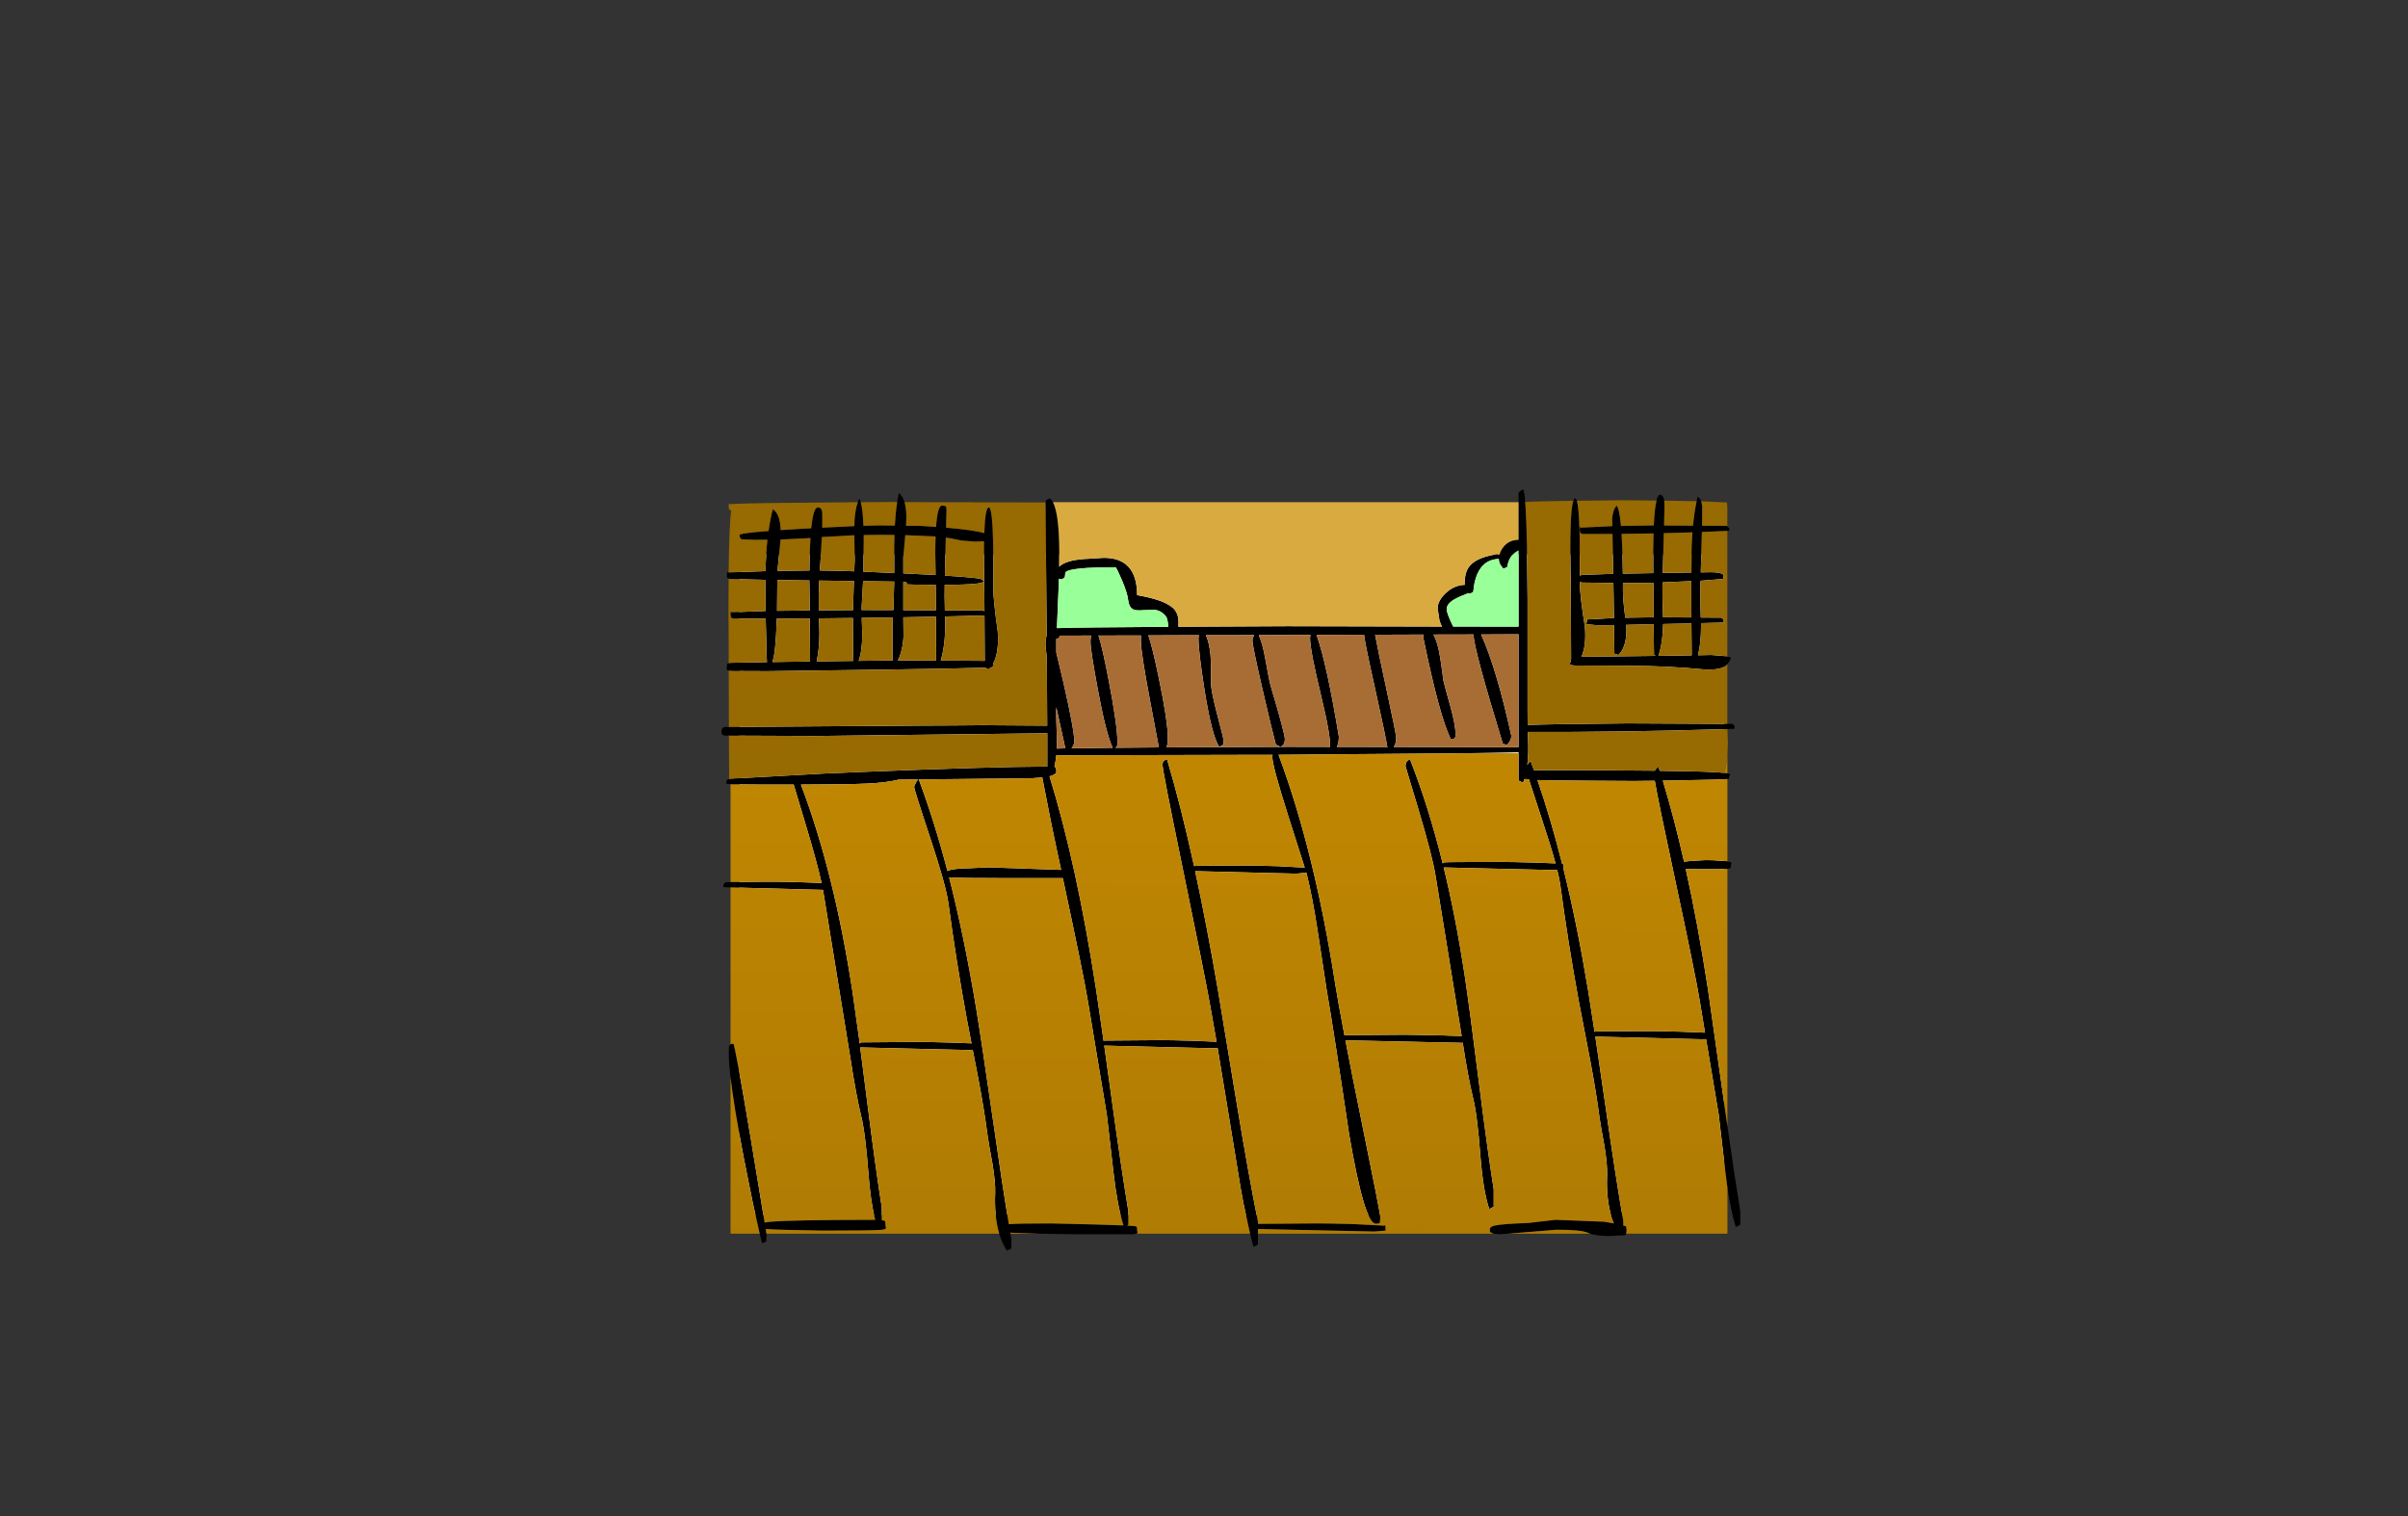 <?xml version="1.0" encoding="UTF-8" standalone="no"?>
<svg xmlns:xlink="http://www.w3.org/1999/xlink" height="842.55px" width="1337.95px" xmlns="http://www.w3.org/2000/svg">
  <rect width="100%" height="100%" fill="#333333" stroke="none"/>
  <g transform="matrix(1, 0, 0, 1, 407.45, 285.05)">
    <use height="4.5" transform="matrix(5.487, 0.0, 0.0, 81.567, 3.288, 23.017)" width="99.75" xlink:href="#shape0"/>
    <use height="423.0" transform="matrix(1.0, 0.0, 0.0, 1.0, -6.55, -13.1)" width="566.05" xlink:href="#shape1"/>
  </g>
  <defs>
    <g id="shape0" transform="matrix(1, 0, 0, 1, 49.85, -2.5)">
      <path d="M49.9 7.0 L-49.85 7.0 -49.85 2.5 49.9 2.5 49.9 7.0" fill="#ffffff" fill-rule="evenodd" stroke="none"/>
    </g>
    <g id="shape1" transform="matrix(1, 0, 0, 1, 6.55, 13.1)">
      <path d="M-2.6 33.05 L17.9 32.3 Q18.1 22.85 18.95 14.85 L11.95 14.9 4.9 14.65 Q3.45 14.3 3.45 12.25 3.45 11.25 19.6 10.0 20.5 3.4 21.95 -2.1 26.0 0.4 26.3 9.5 L39.2 8.7 43.3 8.5 Q44.45 -3.1 46.95 -3.1 49.05 -3.1 49.4 -0.6 L49.45 3.9 49.4 8.15 67.25 7.3 Q67.35 -0.8 69.15 -6.0 L69.95 -8.1 70.8 -6.0 Q71.95 -1.95 72.3 7.1 L80.95 6.9 89.75 7.0 Q90.15 -0.4 91.05 -6.1 L91.95 -11.1 Q94.05 -9.5 95.15 -6.05 96.4 -1.9 96.05 4.9 L95.95 7.1 103.95 7.15 112.65 7.75 Q113.5 -4.1 115.95 -4.1 117.75 -4.1 118.15 -3.6 118.45 -3.2 118.45 -1.25 L118.2 8.15 Q133.9 9.5 139.45 11.2 139.95 -3.1 141.95 -3.1 144.0 -3.1 144.4 18.15 144.65 29.0 144.45 41.75 144.45 48.45 146.9 65.7 147.75 77.25 144.45 83.5 L144.2 85.65 142.95 85.8 141.95 86.9 139.8 85.95 Q127.65 86.4 82.25 87.05 L18.95 87.9 Q-0.15 87.9 -2.05 87.65 L-2.55 87.6 Q-3.5 87.35 -3.65 86.95 L-3.7 86.95 -3.7 86.9 -3.55 85.25 Q-3.55 83.75 -3.2 83.65 L-2.55 83.5 -2.3 83.4 Q-1.7 83.15 18.7 82.85 18.45 79.95 18.45 76.4 L18.0 58.7 -0.05 58.65 -1.1 58.2 Q-1.55 57.85 -1.55 56.25 -1.55 54.7 -1.3 54.75 L-1.05 55.15 17.95 54.45 17.8 37.15 -2.05 36.65 -2.6 36.45 -3.1 36.3 Q-3.55 35.85 -3.55 34.25 -3.55 32.7 -3.3 32.75 L-3.05 33.15 -2.6 33.05 M173.5 -5.85 Q173.6 -7.05 174.25 -7.45 L175.95 -8.1 Q176.85 -7.4 177.6 -6.0 181.5 1.25 181.1 28.1 L181.1 29.85 Q184.9 25.85 198.0 25.4 L205.85 24.9 Q224.35 24.9 224.35 45.65 239.2 48.2 244.25 52.75 247.35 55.55 247.35 60.65 L247.3 63.2 307.95 62.9 393.75 63.1 Q392.95 61.65 392.35 59.6 L391.35 53.0 Q391.35 48.8 395.75 44.6 400.4 40.15 406.4 39.9 L406.35 39.15 Q406.35 32.7 409.2 29.35 413.25 24.6 424.35 22.9 L425.75 23.1 Q426.3 20.95 427.8 19.0 430.9 15.0 436.3 14.9 L436.3 -6.0 436.3 -11.1 Q437.2 -12.45 438.8 -13.1 439.5 -12.6 440.0 -6.1 L440.2 -3.25 440.65 6.6 440.65 6.85 440.65 7.05 441.0 18.55 441.0 19.15 441.0 19.65 441.0 20.05 441.0 20.35 441.3 47.95 441.3 48.25 441.3 48.55 441.3 50.3 441.3 52.45 441.3 53.35 441.3 54.35 441.3 55.0 441.3 55.6 441.3 56.25 441.3 58.85 441.3 60.6 441.3 62.05 441.3 63.65 441.3 65.75 441.3 67.05 441.3 67.5 441.3 67.95 441.3 68.4 441.3 108.9 441.35 117.8 Q452.25 117.3 496.8 116.9 L547.45 117.15 552.3 117.15 554.8 117.15 Q555.65 117.4 556.3 118.4 L556.3 119.9 552.35 120.05 547.45 120.2 Q491.8 121.85 441.45 121.65 L441.7 129.5 441.65 133.45 441.65 133.55 441.65 133.7 441.6 134.25 441.3 138.6 441.15 139.95 442.45 138.4 443.0 137.9 443.2 138.35 444.85 142.9 Q486.5 142.9 512.0 143.2 512.6 142.0 514.0 140.9 L514.5 142.5 514.75 143.25 Q536.0 143.5 545.15 144.0 L545.25 144.0 545.75 144.05 550.1 144.35 551.9 144.6 552.35 144.65 553.7 145.05 Q554.25 145.4 553.3 146.15 553.3 148.65 553.05 147.65 L552.35 147.8 Q548.6 148.2 526.1 148.55 L524.8 148.6 516.45 148.7 Q522.75 169.45 528.25 193.75 L531.95 193.35 539.85 192.9 540.95 192.9 541.75 192.9 543.7 192.95 544.45 192.95 551.65 193.45 553.9 193.95 Q554.75 194.3 554.65 194.75 L554.35 195.25 554.25 196.9 Q554.05 197.45 552.9 197.65 L552.35 197.75 552.1 197.75 546.65 197.9 544.8 197.9 542.65 197.9 539.85 197.9 529.2 197.85 Q535.95 228.35 541.5 264.35 L550.3 326.2 552.35 340.65 Q556.45 369.6 559.5 388.0 L559.5 395.5 557.0 396.75 Q554.2 387.7 552.35 374.85 L551.15 365.65 547.5 334.15 540.5 292.35 537.75 292.4 478.95 290.95 484.55 329.25 Q490.45 370.45 494.5 393.4 L494.5 395.95 495.85 396.25 496.1 396.7 496.35 398.5 496.1 400.45 Q495.85 401.15 495.4 401.3 L487.35 401.75 Q479.95 401.75 476.1 400.45 L474.95 400.0 Q471.15 398.25 457.25 398.25 L452.65 398.65 430.3 400.45 425.35 400.75 422.5 400.45 Q421.25 400.15 420.6 399.5 420.35 400.5 420.35 398.0 420.35 396.55 423.0 395.95 427.35 395.0 441.85 394.5 L456.85 392.75 483.85 393.8 489.3 394.75 Q484.85 384.25 485.5 367.9 485.7 361.85 484.0 351.6 481.9 340.4 481.25 335.65 479.6 322.7 476.05 303.8 L469.75 271.15 Q463.75 238.55 459.5 206.65 459.05 203.45 457.8 198.4 L455.65 198.4 394.7 196.95 Q401.4 224.5 406.25 256.2 409.05 274.65 414.2 315.85 419.1 354.65 422.5 375.9 L422.5 385.5 420.0 386.75 Q416.6 376.6 415.05 356.65 413.4 334.55 411.0 324.9 408.3 313.9 405.3 294.4 L404.3 294.4 340.1 293.0 Q343.6 311.35 349.05 338.0 359.5 389.1 359.5 391.5 L359.25 394.15 Q359.5 394.9 357.0 394.9 350.65 394.9 342.15 345.05 333.25 285.3 329.75 265.4 L324.75 232.65 Q321.7 212.75 318.5 200.15 L318.35 199.65 318.3 199.85 312.9 200.4 256.6 199.0 Q263.1 229.1 269.3 265.25 L280.0 329.85 Q286.35 368.15 291.5 393.75 L291.5 395.0 324.85 394.75 Q330.1 394.75 344.0 395.1 L361.85 396.0 362.1 395.65 Q362.35 395.6 362.35 397.15 L362.4 398.75 356.2 399.25 291.5 397.85 291.5 400.45 291.5 406.5 289.0 407.75 287.0 399.9 283.5 383.8 281.85 374.9 281.75 374.25 276.25 340.65 269.1 297.3 265.7 297.4 206.1 295.95 210.3 326.2 Q215.7 365.2 219.5 388.0 L219.5 395.5 218.75 395.95 223.1 396.25 224.0 396.55 Q224.35 396.65 224.35 398.15 L224.6 400.05 224.1 400.45 221.9 400.75 187.35 400.75 170.05 400.45 153.9 399.9 153.95 400.2 154.5 403.4 154.5 408.65 152.0 409.9 Q149.35 405.8 147.75 400.45 144.95 391.05 145.5 377.9 145.7 371.85 144.0 361.6 141.9 350.4 141.25 345.65 139.6 332.7 136.05 313.8 L133.05 298.4 130.85 298.4 70.5 296.95 74.2 325.85 Q79.1 364.65 82.5 385.9 L82.5 392.95 84.0 393.25 84.25 393.55 Q84.5 393.7 84.5 395.15 84.5 396.05 84.85 397.25 84.75 398.0 82.5 398.3 78.95 398.75 49.5 398.75 24.45 398.35 18.0 397.85 L18.4 400.45 18.5 401.0 18.25 404.75 Q17.0 405.5 16.0 405.75 L14.65 400.45 11.0 384.05 10.95 383.85 10.9 383.65 8.4 371.25 7.65 367.5 5.75 357.95 Q0.25 329.45 -1.55 313.55 -2.5 305.55 -2.5 300.75 L-2.45 296.65 Q-2.25 295.7 -1.55 295.3 -1.0 294.9 0.0 294.9 0.85 294.9 9.75 347.9 L17.4 394.25 20.95 393.8 Q33.0 392.8 78.85 392.75 76.3 383.0 75.05 366.65 73.4 344.55 71.0 334.9 68.3 323.8 65.25 304.1 L60.25 273.4 50.25 211.9 49.8 209.4 49.3 209.4 -1.55 208.05 -5.5 207.9 -5.5 206.4 Q-4.85 205.4 -4.0 205.15 L-0.75 205.05 10.05 204.95 14.95 204.9 17.5 204.9 20.6 204.9 20.85 204.9 24.5 204.9 Q28.95 204.9 39.9 205.25 L49.05 205.6 Q46.6 194.45 40.75 174.95 L33.55 150.9 29.95 150.9 24.85 150.9 23.25 150.9 20.3 150.9 17.85 150.9 14.45 150.9 8.1 150.85 7.8 150.85 7.55 150.85 7.35 150.85 6.85 150.85 6.45 150.85 0.6 150.75 -0.55 150.75 -0.6 150.75 -1.25 150.7 -1.3 150.7 -1.55 150.7 -2.05 150.65 Q-4.1 150.5 -4.05 149.9 -3.55 149.0 -3.55 148.25 L-2.3 147.9 1.05 147.5 50.7 144.75 56.0 144.55 70.95 143.9 Q142.55 141.0 174.0 140.9 L174.45 140.9 174.45 133.45 174.45 123.65 174.45 123.1 174.45 122.4 45.95 123.9 -2.45 123.7 -5.05 123.65 -6.1 123.2 Q-6.55 122.85 -6.55 121.25 -6.55 118.9 -4.05 118.9 L-2.45 118.9 2.4 118.85 2.85 118.85 96.35 118.2 101.25 118.15 111.75 118.1 112.65 118.1 113.35 118.1 113.8 118.1 114.25 118.1 114.7 118.1 115.15 118.1 115.6 118.1 120.85 118.05 121.5 118.05 122.8 118.05 128.05 118.0 129.3 118.0 134.6 117.95 135.4 117.95 137.45 117.9 174.4 118.15 174.2 80.4 174.2 80.3 174.2 80.25 174.1 79.55 174.05 79.2 173.45 73.45 173.45 73.4 173.45 73.3 173.45 73.25 173.45 73.05 173.45 72.9 173.45 72.6 Q173.5 70.0 174.1 68.1 L173.5 -3.0 173.45 -5.35 173.5 -5.85 M466.75 -6.8 Q467.2 -8.1 467.8 -8.1 468.3 -8.1 468.7 -6.8 469.75 -3.4 470.15 9.25 L470.25 13.9 470.35 34.65 470.35 35.4 Q470.4 34.8 470.6 34.7 L470.65 34.65 471.55 34.4 488.9 33.8 488.5 11.65 471.8 11.65 470.75 11.2 Q470.3 10.85 470.3 9.25 470.3 6.75 470.8 8.15 L488.4 7.3 488.3 3.15 Q488.7 -1.75 490.8 -4.1 492.35 -2.25 493.2 7.2 L511.45 6.9 Q511.9 -2.75 512.95 -6.9 513.7 -10.1 514.8 -10.1 516.75 -10.1 517.25 -6.85 L517.3 -6.1 Q517.5 -3.9 517.3 0.25 L517.15 6.95 533.25 7.05 Q533.95 -0.45 535.25 -6.55 L535.8 -9.1 Q537.15 -8.25 537.8 -6.5 L538.35 -3.85 538.3 1.0 538.25 7.05 551.8 7.15 552.3 7.4 553.3 8.4 553.3 9.9 552.3 9.95 538.15 10.55 537.55 33.0 543.3 32.9 Q548.8 32.9 550.3 34.4 L550.05 36.65 537.45 37.65 537.3 41.9 Q537.15 47.15 537.55 58.1 L548.8 58.15 Q549.7 58.4 550.3 59.4 L550.3 60.9 537.65 61.2 537.7 62.5 Q537.7 72.3 536.0 79.05 L543.3 78.9 549.45 79.35 552.3 79.8 Q554.0 80.1 554.3 80.4 553.55 82.55 552.3 84.0 551.15 85.3 549.55 85.95 546.55 87.2 539.9 86.95 518.35 84.9 498.3 84.9 L468.0 84.75 467.8 84.9 467.1 84.7 466.75 84.65 Q464.75 84.5 464.8 83.9 L465.3 82.25 465.5 81.1 465.3 38.15 Q464.45 -0.35 466.75 -6.8 M532.3 46.15 L532.3 37.85 527.85 38.05 516.35 38.55 516.3 39.65 Q516.1 45.85 516.6 57.95 L532.35 58.05 532.3 46.15 M532.5 17.9 L532.9 10.75 517.0 11.2 516.45 33.3 532.35 33.05 Q532.35 21.6 532.5 17.9 M516.65 61.7 Q516.45 72.05 514.0 79.4 L532.5 79.1 532.35 61.35 516.65 61.7 M496.15 62.15 L496.15 62.35 Q496.85 73.85 491.8 78.9 L489.55 78.15 489.35 62.3 480.5 62.4 474.25 61.85 Q473.75 61.5 474.3 60.25 474.3 58.7 474.55 58.75 L474.8 59.15 489.3 58.35 489.0 38.9 471.8 38.65 470.3 38.4 Q470.35 45.9 473.15 63.15 474.05 73.5 471.25 79.9 L512.45 79.4 511.55 78.9 511.35 61.8 496.15 62.15 M511.15 33.4 Q511.0 20.4 511.3 11.35 L493.55 11.6 Q494.1 20.3 494.25 33.7 L511.15 33.4 M504.3 38.9 L494.3 38.9 494.3 43.5 Q494.3 48.2 495.6 58.2 L511.35 57.95 511.3 45.15 511.2 38.75 504.3 38.9 M500.85 148.9 L500.65 148.9 498.85 148.9 498.75 148.9 498.65 148.9 498.25 148.9 498.1 148.9 497.95 148.9 497.8 148.9 489.15 148.85 474.5 148.75 469.3 148.7 457.05 148.6 446.8 148.4 Q454.2 169.85 460.55 195.05 L460.85 195.15 461.1 194.75 Q461.35 194.7 461.35 196.25 L461.35 197.85 461.3 197.9 Q468.9 228.7 474.9 265.05 L478.55 288.4 478.85 288.15 Q479.85 287.9 510.35 287.9 515.15 287.9 527.25 288.25 L539.9 288.75 537.0 271.15 Q534.7 256.9 522.5 200.05 513.8 159.5 512.0 148.8 L506.1 148.85 505.9 148.85 502.25 148.9 500.85 148.9 M436.3 21.1 L436.3 20.75 435.65 21.1 Q430.75 24.0 430.1 29.9 428.85 30.65 427.85 30.9 425.35 28.2 425.35 25.9 L425.35 25.5 425.3 25.5 Q422.55 25.65 420.45 26.5 412.95 29.65 411.35 41.7 L411.35 42.25 411.25 42.7 411.1 43.9 Q409.85 44.65 408.85 44.9 L408.45 44.5 403.85 46.4 Q396.35 49.55 396.35 53.4 396.35 55.65 399.95 63.1 L436.3 63.15 436.3 21.1 M363.3 129.65 Q362.9 126.1 356.5 97.2 351.15 73.4 350.45 67.65 L324.05 67.75 Q329.7 83.4 336.45 124.25 336.45 127.7 335.35 129.95 L363.3 130.0 363.9 130.0 363.3 129.65 M411.3 67.75 L411.3 67.5 389.0 67.55 Q390.9 70.95 392.1 76.9 393.25 82.6 394.55 93.15 394.9 94.85 398.6 108.15 401.3 117.9 401.3 123.15 401.3 124.8 400.6 125.3 L398.8 125.9 Q392.45 113.5 383.3 68.9 L383.5 67.55 356.6 67.65 Q358.1 75.95 362.85 97.75 368.3 122.95 368.3 124.75 368.3 128.35 366.9 130.0 L436.3 130.15 436.3 67.4 415.5 67.5 Q424.1 86.55 432.3 123.9 432.3 126.4 429.8 128.9 L427.55 128.15 Q411.3 75.0 411.3 67.75 M406.9 133.5 L357.9 133.9 324.0 134.15 316.1 134.25 302.95 134.35 Q323.0 188.2 334.5 262.15 336.0 271.55 339.55 290.15 L373.35 289.9 Q396.15 290.2 404.7 290.65 L400.25 263.4 390.25 201.9 Q388.45 190.65 380.75 164.95 L373.5 140.75 Q373.5 137.75 376.0 136.9 386.3 163.05 394.15 194.75 L394.85 194.15 Q395.85 193.9 427.35 193.9 432.25 193.9 444.75 194.25 L456.85 194.7 Q454.2 184.95 449.15 169.75 L448.85 168.85 448.65 168.2 447.55 164.85 442.2 148.4 442.05 147.9 441.8 147.9 439.5 147.85 438.8 149.9 436.3 148.65 436.3 133.45 436.3 132.95 Q421.55 133.15 406.9 133.5 M331.55 129.95 Q332.0 123.9 326.6 101.6 320.45 76.2 320.45 69.5 320.45 68.55 320.7 67.75 L291.95 67.85 Q294.05 72.55 295.5 80.65 297.8 93.45 298.45 95.65 306.45 122.65 306.45 125.65 306.45 129.0 303.95 129.9 L301.45 128.65 Q299.15 120.1 294.2 98.7 288.45 73.9 288.45 70.9 288.45 69.45 289.45 67.85 L262.6 67.9 Q264.55 72.4 265.15 79.05 265.45 82.25 265.45 94.9 265.45 99.0 268.95 112.3 272.45 125.55 272.45 126.75 272.45 128.45 271.75 129.1 L269.95 129.9 Q265.9 123.8 261.85 98.5 258.45 77.1 258.45 69.5 L258.65 67.9 230.6 68.0 Q232.7 73.9 236.25 90.9 241.45 115.75 241.45 125.25 241.45 128.2 240.7 130.25 L243.75 130.2 244.3 130.2 244.8 130.2 246.05 130.2 252.25 130.15 269.95 130.1 302.2 129.95 303.05 129.95 303.5 129.95 303.95 129.95 307.45 129.9 331.55 129.95 M241.65 62.85 Q241.35 58.7 240.35 57.4 237.95 54.35 234.2 53.8 L227.65 54.0 Q223.8 54.35 222.2 53.55 219.85 52.4 219.35 48.15 218.95 44.4 215.8 37.0 212.85 30.15 212.35 30.15 187.45 30.15 184.75 32.8 184.3 33.25 184.3 35.05 184.25 36.35 182.0 36.9 L180.95 36.5 179.8 63.95 180.5 63.95 Q192.05 63.55 241.65 63.25 L241.7 63.25 241.65 62.85 M212.75 130.45 L236.45 130.25 231.55 104.25 Q226.45 77.35 226.45 71.0 L226.5 68.05 202.9 68.1 Q205.05 74.75 208.35 91.85 213.45 118.0 213.45 127.75 213.45 129.45 212.75 130.1 L212.15 130.45 212.75 130.45 M198.45 71.5 Q198.45 69.65 198.8 68.1 L181.45 68.15 181.05 69.2 Q180.65 69.8 179.45 69.9 L179.45 77.45 183.45 94.35 Q189.45 120.6 189.45 126.9 189.45 128.7 187.95 130.75 L210.75 130.45 Q207.0 122.25 202.5 97.9 198.45 76.15 198.45 71.5 M239.2 137.7 Q239.55 137.4 241.0 136.9 248.7 162.75 256.0 196.15 258.1 195.9 286.35 195.9 291.0 195.9 302.75 196.25 L317.5 197.05 308.35 168.35 Q299.5 140.5 299.5 135.65 299.5 134.95 299.65 134.4 L286.35 134.4 282.85 134.4 179.45 134.65 Q179.1 138.05 178.4 141.05 L178.65 141.1 Q179.45 141.45 179.45 143.15 179.45 145.65 179.2 144.65 178.55 145.3 176.95 145.9 L175.7 146.35 Q190.8 195.25 201.5 264.35 L205.75 293.4 206.0 293.15 237.85 292.9 Q242.7 292.9 255.0 293.25 L268.5 293.8 265.0 273.9 Q261.85 256.25 249.25 195.25 238.5 143.1 238.5 140.0 238.5 138.35 239.2 137.7 M179.85 127.4 L179.85 128.2 179.75 130.9 183.3 130.8 184.7 130.8 184.45 130.65 179.45 107.9 Q179.3 114.2 179.85 127.0 L179.85 127.4 M166.95 147.3 L166.1 147.4 103.05 148.05 Q111.7 171.15 119.0 199.0 L119.3 198.8 Q121.9 197.55 131.0 197.4 L142.0 196.9 182.15 198.3 181.55 195.5 180.95 192.8 180.9 192.45 180.35 190.05 178.55 181.45 177.8 178.0 177.65 177.2 176.95 173.8 176.85 173.4 171.8 147.65 171.7 146.9 170.6 147.0 166.95 147.3 M42.45 54.15 L42.45 49.9 42.25 37.5 24.45 37.25 24.3 54.35 42.45 54.15 M66.45 60.65 L66.45 58.35 47.6 58.55 47.85 66.55 Q47.8 75.8 46.3 82.45 L66.7 82.2 Q66.45 74.1 66.45 60.65 M24.15 58.7 Q23.55 78.3 21.7 82.8 L42.65 82.5 42.45 58.6 24.15 58.7 M47.75 37.55 L47.45 45.15 47.5 54.1 66.5 53.95 67.0 37.8 47.75 37.55 M49.2 13.35 L48.6 23.9 48.1 31.95 Q55.3 32.0 67.2 32.4 L67.45 26.15 67.25 12.35 49.2 13.35 M42.45 23.25 L42.85 13.9 26.25 14.75 25.2 25.5 Q24.75 29.45 24.6 32.15 L42.3 31.95 42.45 23.25 M88.95 53.95 L89.4 38.1 72.1 37.9 71.45 49.65 Q71.3 51.4 71.3 53.9 L88.95 53.95 M94.45 57.95 L94.55 68.55 Q94.2 76.2 91.45 81.9 L112.85 82.0 112.7 81.9 112.55 57.6 94.45 57.95 M88.45 59.9 L88.65 58.05 71.35 58.3 71.65 66.85 Q71.7 76.35 69.65 82.15 L88.9 81.95 88.45 81.65 88.45 59.9 M117.65 57.5 L117.75 61.75 Q117.75 73.7 115.25 82.0 L139.7 82.15 139.55 56.95 117.65 57.5 M96.4 39.0 Q96.7 38.55 94.45 38.15 L94.45 53.9 94.45 54.0 112.55 54.05 112.45 39.9 Q96.55 39.85 95.9 39.55 L96.4 39.0 M95.55 12.3 L94.45 24.65 94.45 33.55 96.45 33.65 112.35 34.45 Q112.05 21.6 112.4 13.05 L95.55 12.3 M89.55 12.2 L81.3 12.15 72.45 12.25 72.45 15.9 72.25 32.6 89.4 33.35 89.4 23.8 Q89.35 17.6 89.55 12.2 M139.45 41.65 Q139.1 25.85 139.3 15.65 L134.45 15.9 126.7 15.3 120.7 14.05 118.05 13.65 117.55 34.8 Q138.45 36.05 138.45 37.15 L139.0 37.75 Q139.35 38.25 138.2 38.65 134.65 39.9 117.45 39.9 L117.45 40.4 Q117.3 45.4 117.55 54.1 L138.95 54.15 139.55 54.65 139.45 41.65 M74.15 150.35 Q64.1 150.85 37.55 150.9 56.0 199.3 66.25 266.2 L70.25 294.8 71.0 294.15 103.0 293.9 Q107.85 293.9 120.15 294.25 L132.35 294.7 129.75 281.15 Q123.75 248.55 119.5 216.65 118.2 207.0 109.15 179.75 100.5 153.75 100.5 152.15 L100.55 151.8 101.9 148.95 102.8 148.05 91.95 148.15 Q84.75 149.9 74.15 150.35 M134.9 275.05 Q138.0 293.85 144.55 339.25 149.45 373.55 153.1 395.2 157.25 394.75 176.5 394.75 205.85 395.4 216.75 395.85 213.15 383.9 211.15 365.65 L207.5 334.15 197.0 271.15 Q194.75 257.25 183.1 202.9 L152.5 202.9 Q124.75 202.9 119.9 202.45 128.35 235.5 134.9 275.05" fill="#000000" fill-rule="evenodd" stroke="none"/>
      <path d="M69.15 -6.0 Q67.35 -0.8 67.25 7.3 L49.4 8.15 49.45 3.9 49.4 -0.6 Q49.05 -3.1 46.95 -3.1 44.45 -3.1 43.3 8.5 L39.2 8.7 26.3 9.5 Q26.0 0.4 21.95 -2.1 20.5 3.4 19.6 10.0 3.45 11.25 3.45 12.25 3.45 14.3 4.9 14.65 L11.95 14.9 18.95 14.85 Q18.1 22.85 17.9 32.3 L-2.6 33.05 Q-2.3 6.7 -1.2 -1.4 L-2.1 -1.8 Q-2.55 -2.15 -2.55 -3.7 -2.55 -6.2 -2.05 -4.85 L-0.15 -5.05 -0.05 -5.1 0.1 -5.05 Q10.25 -5.6 69.15 -6.0 M-2.6 36.45 L-2.05 36.65 17.8 37.15 17.95 54.45 -1.05 55.15 -1.3 54.75 Q-1.55 54.7 -1.55 56.25 -1.55 57.85 -1.1 58.2 L-0.05 58.65 18.0 58.7 18.45 76.4 Q18.45 79.95 18.7 82.85 -1.7 83.15 -2.3 83.4 L-2.55 83.5 -2.55 72.65 Q-2.8 54.5 -2.6 36.45 M-2.55 87.6 L-2.05 87.65 Q-0.15 87.9 18.95 87.9 L82.25 87.05 Q127.65 86.4 139.8 85.95 L141.95 86.9 142.95 85.8 144.2 85.65 144.45 83.5 Q147.75 77.25 146.9 65.7 144.45 48.45 144.45 41.75 144.65 29.0 144.4 18.15 144.0 -3.1 141.95 -3.1 139.95 -3.1 139.45 11.2 133.9 9.5 118.2 8.15 L118.45 -1.25 Q118.45 -3.2 118.15 -3.6 117.75 -4.1 115.95 -4.1 113.5 -4.1 112.65 7.75 L103.95 7.15 95.95 7.1 96.05 4.9 Q96.4 -1.9 95.15 -6.05 L173.5 -5.85 173.45 -5.35 173.5 -3.0 174.1 68.1 Q173.5 70.0 173.45 72.6 L173.45 72.9 173.45 73.05 173.45 73.25 173.45 73.3 173.45 73.4 173.45 73.45 174.05 79.2 174.1 79.55 174.2 80.25 174.2 80.3 174.2 80.4 174.4 118.15 137.45 117.9 135.4 117.95 134.6 117.95 129.3 118.0 128.05 118.0 122.8 118.05 121.5 118.05 120.85 118.05 115.6 118.1 115.15 118.1 114.7 118.1 114.25 118.1 113.8 118.1 113.35 118.1 112.65 118.1 111.75 118.1 101.25 118.15 96.35 118.2 2.85 118.85 2.4 118.85 -2.45 118.9 -2.55 87.6 M91.05 -6.1 Q90.15 -0.4 89.75 7.0 L80.95 6.9 72.3 7.1 Q71.95 -1.95 70.8 -6.0 L86.95 -6.1 91.05 -6.1 M-2.45 123.7 L45.95 123.9 174.45 122.4 174.45 123.1 174.45 123.65 174.45 133.45 174.45 140.9 174.0 140.9 Q142.55 141.0 70.95 143.9 L56.0 144.55 50.7 144.75 1.05 147.5 -2.3 147.9 -2.45 123.7 M-0.6 150.75 L-0.55 150.75 0.0 150.75 -0.05 150.9 -0.6 150.75 M550.1 144.35 L545.75 144.05 545.35 144.0 545.25 144.0 545.15 144.0 Q536.0 143.5 514.75 143.25 L514.5 142.5 514.0 140.9 Q512.6 142.0 512.0 143.2 486.5 142.9 444.85 142.9 L443.2 138.35 443.0 137.9 442.45 138.4 441.15 139.95 441.3 138.6 441.6 134.25 441.65 133.7 441.65 133.55 441.65 133.45 441.7 129.5 441.45 121.65 Q491.8 121.85 547.45 120.2 L552.35 120.05 552.6 127.6 552.35 134.55 Q551.85 140.2 550.65 144.4 L550.1 144.35 M552.3 117.15 L547.45 117.15 496.8 116.9 Q452.25 117.3 441.35 117.8 L441.3 108.9 441.3 68.4 441.3 67.95 441.3 67.5 441.3 67.05 441.3 65.75 441.3 63.65 441.3 62.05 441.3 60.6 441.3 58.85 441.3 56.25 441.3 55.6 441.3 55.0 441.3 54.35 441.3 53.35 441.3 52.45 441.3 50.3 441.3 48.55 441.3 48.25 441.3 47.95 441.0 20.35 441.0 20.05 441.0 19.65 441.0 19.15 441.0 18.55 440.65 7.05 440.65 6.85 440.65 6.6 440.2 -3.25 440.0 -6.1 Q445.8 -6.5 466.75 -6.8 464.45 -0.35 465.3 38.15 L465.5 81.1 465.3 82.25 464.8 83.9 Q464.75 84.5 466.75 84.65 L467.1 84.7 467.8 84.9 468.0 84.75 498.3 84.9 Q518.35 84.9 539.9 86.95 546.55 87.2 549.55 85.95 551.15 85.3 552.3 84.0 L552.3 108.15 552.3 117.15 M468.7 -6.8 L494.8 -7.1 512.95 -6.9 Q511.9 -2.75 511.45 6.9 L493.2 7.2 Q492.35 -2.25 490.8 -4.1 488.7 -1.75 488.3 3.15 L488.4 7.3 470.8 8.15 Q470.3 6.75 470.3 9.25 470.3 10.85 470.75 11.2 L471.8 11.65 488.5 11.65 488.9 33.8 471.55 34.4 470.65 34.65 470.6 34.7 Q470.4 34.8 470.35 35.4 L470.35 34.65 470.25 13.9 470.15 9.25 Q469.75 -3.4 468.7 -6.8 M517.25 -6.85 L524.1 -6.75 535.25 -6.55 Q533.95 -0.45 533.25 7.05 L517.15 6.95 517.3 0.25 Q517.5 -3.9 517.3 -6.1 L517.25 -6.85 M537.8 -6.5 L552.05 -5.85 552.3 -3.6 552.3 7.4 551.8 7.15 538.25 7.05 538.3 1.0 538.35 -3.85 537.8 -6.5 M552.3 9.95 L552.3 69.9 552.3 79.8 549.45 79.35 543.3 78.9 536.0 79.05 Q537.7 72.3 537.7 62.5 L537.65 61.2 550.3 60.9 550.3 59.4 Q549.7 58.4 548.8 58.15 L537.55 58.1 Q537.15 47.15 537.3 41.9 L537.45 37.65 550.05 36.65 550.3 34.4 Q548.8 32.9 543.3 32.9 L537.55 33.0 538.15 10.55 552.3 9.95 M532.5 17.9 Q532.35 21.6 532.35 33.05 L516.45 33.3 517.0 11.2 532.9 10.75 532.5 17.9 M532.3 46.15 L532.35 58.05 516.6 57.95 Q516.1 45.85 516.3 39.65 L516.35 38.55 527.85 38.05 532.3 37.85 532.3 46.15 M504.3 38.9 L511.2 38.75 511.3 45.15 511.35 57.95 495.6 58.2 Q494.3 48.2 494.3 43.5 L494.3 38.9 504.3 38.9 M511.15 33.4 L494.25 33.7 Q494.1 20.3 493.55 11.6 L511.3 11.35 Q511.0 20.4 511.15 33.4 M496.15 62.15 L511.35 61.8 511.55 78.9 512.45 79.4 471.25 79.9 Q474.05 73.5 473.15 63.15 470.35 45.9 470.3 38.4 L471.8 38.65 489.0 38.9 489.3 58.35 474.8 59.15 474.55 58.75 Q474.3 58.7 474.3 60.25 473.75 61.5 474.25 61.85 L480.5 62.4 489.35 62.3 489.55 78.15 491.8 78.9 Q496.85 73.85 496.15 62.35 L496.15 62.15 M516.65 61.7 L532.35 61.35 532.5 79.1 514.0 79.4 Q516.45 72.05 516.65 61.7 M139.45 41.65 L139.55 54.65 138.95 54.15 117.55 54.1 Q117.3 45.4 117.45 40.4 L117.45 39.9 Q134.65 39.9 138.2 38.65 139.35 38.25 139.0 37.75 L138.45 37.15 Q138.45 36.05 117.55 34.8 L118.05 13.65 120.7 14.05 126.7 15.3 134.45 15.9 139.3 15.65 Q139.1 25.85 139.45 41.65 M89.55 12.2 Q89.35 17.6 89.4 23.8 L89.4 33.35 72.25 32.6 72.45 15.9 72.45 12.25 81.3 12.15 89.55 12.2 M95.55 12.3 L112.4 13.05 Q112.05 21.6 112.35 34.45 L96.45 33.65 94.45 33.55 94.45 24.65 95.55 12.3 M96.4 39.0 L95.9 39.55 Q96.55 39.85 112.45 39.9 L112.55 54.05 94.45 54.0 94.45 53.9 94.45 38.15 Q96.7 38.55 96.4 39.0 M117.65 57.5 L139.55 56.95 139.7 82.15 115.25 82.0 Q117.75 73.7 117.75 61.75 L117.65 57.5 M88.45 59.9 L88.45 81.65 88.9 81.95 69.65 82.15 Q71.7 76.35 71.65 66.85 L71.35 58.3 88.65 58.05 88.45 59.9 M94.45 57.95 L112.55 57.6 112.7 81.9 112.85 82.0 91.45 81.9 Q94.2 76.2 94.55 68.55 L94.45 57.95 M88.95 53.95 L71.3 53.9 Q71.3 51.4 71.45 49.65 L72.1 37.9 89.4 38.1 88.95 53.95 M42.45 23.25 L42.3 31.95 24.6 32.15 Q24.75 29.45 25.2 25.5 L26.25 14.75 42.85 13.9 42.45 23.25 M49.2 13.35 L67.25 12.35 67.45 26.15 67.2 32.4 Q55.3 32.0 48.1 31.95 L48.6 23.9 49.2 13.35 M47.75 37.55 L67.0 37.8 66.5 53.95 47.5 54.1 47.45 45.15 47.75 37.55 M24.15 58.7 L42.45 58.6 42.65 82.5 21.7 82.8 Q23.55 78.3 24.15 58.7 M66.45 60.65 Q66.45 74.1 66.7 82.2 L46.3 82.45 Q47.8 75.8 47.85 66.55 L47.6 58.55 66.45 58.35 66.45 60.65 M42.45 54.15 L24.3 54.35 24.45 37.25 42.25 37.5 42.45 49.9 42.45 54.15" fill="#976a02" fill-rule="evenodd" stroke="none"/>
      <path d="M436.3 -6.0 L436.3 14.9 Q430.9 15.0 427.8 19.0 426.3 20.95 425.75 23.1 L424.35 22.9 Q413.25 24.6 409.2 29.35 406.35 32.7 406.35 39.15 L406.4 39.9 Q400.4 40.15 395.75 44.6 391.35 48.8 391.35 53.0 L392.35 59.6 Q392.95 61.65 393.75 63.1 L307.95 62.9 247.3 63.2 247.35 60.65 Q247.35 55.55 244.25 52.75 239.2 48.2 224.35 45.65 224.35 24.9 205.85 24.9 L198.0 25.4 Q184.9 25.85 181.1 29.85 L181.1 28.1 Q181.5 1.25 177.6 -6.0 L436.3 -6.0 M435.65 21.1 L436.3 20.75 436.3 21.1 435.65 21.1 M425.3 25.5 L425.35 25.5 425.35 25.9 425.3 25.5 M241.65 62.85 L241.7 63.25 241.65 63.25 241.65 62.85" fill="#d9aa40" fill-rule="evenodd" stroke="none"/>
      <path d="M435.65 21.1 L436.3 21.1 436.3 63.15 399.95 63.1 Q396.35 55.65 396.35 53.4 396.35 49.55 403.85 46.4 L408.45 44.5 408.85 44.9 Q409.85 44.65 411.1 43.9 L411.25 42.7 411.35 42.25 411.35 41.7 Q412.95 29.65 420.45 26.5 422.55 25.65 425.3 25.5 L425.35 25.9 Q425.35 28.2 427.85 30.9 428.85 30.65 430.1 29.9 430.75 24.0 435.65 21.1 M241.65 63.25 Q192.05 63.55 180.5 63.95 L179.8 63.95 180.95 36.5 182.0 36.9 Q184.25 36.35 184.3 35.05 184.3 33.25 184.75 32.8 187.45 30.15 212.35 30.15 212.85 30.15 215.8 37.0 218.95 44.4 219.35 48.15 219.85 52.4 222.2 53.55 223.8 54.35 227.65 54.0 L234.2 53.8 Q237.95 54.35 240.35 57.4 241.35 58.7 241.65 62.85 L241.65 63.25" fill="#99ff99" fill-rule="evenodd" stroke="none"/>
      <path d="M411.3 67.75 Q411.3 75.0 427.55 128.15 L429.8 128.9 Q432.3 126.4 432.3 123.9 424.1 86.55 415.5 67.5 L436.3 67.4 436.3 130.15 366.9 130.0 Q368.3 128.35 368.3 124.75 368.3 122.95 362.85 97.75 358.1 75.95 356.6 67.65 L383.5 67.55 383.3 68.9 Q392.45 113.5 398.8 125.9 L400.6 125.3 Q401.3 124.8 401.3 123.15 401.3 117.9 398.6 108.15 394.9 94.85 394.55 93.15 393.25 82.6 392.1 76.9 390.9 70.95 389.0 67.55 L411.3 67.5 411.3 67.75 M363.3 130.0 L335.35 129.95 Q336.45 127.7 336.45 124.25 329.7 83.4 324.05 67.75 L350.45 67.65 Q351.15 73.4 356.5 97.2 362.9 126.1 363.3 129.65 L363.3 130.0 M331.55 129.95 L307.45 129.9 303.95 129.95 303.5 129.95 303.05 129.95 302.2 129.95 269.95 130.1 252.25 130.15 246.05 130.2 244.8 130.2 244.3 130.2 243.75 130.2 240.7 130.25 Q241.45 128.2 241.45 125.25 241.45 115.75 236.25 90.9 232.7 73.9 230.6 68.0 L258.65 67.9 258.45 69.5 Q258.45 77.1 261.85 98.5 265.9 123.8 269.95 129.9 L271.75 129.1 Q272.45 128.45 272.45 126.75 272.45 125.55 268.95 112.3 265.45 99.0 265.45 94.9 265.45 82.25 265.15 79.05 264.55 72.4 262.6 67.9 L289.45 67.85 Q288.45 69.45 288.45 70.9 288.45 73.9 294.2 98.7 299.15 120.1 301.45 128.65 L303.95 129.9 Q306.45 129.0 306.45 125.65 306.45 122.65 298.45 95.65 297.8 93.45 295.5 80.65 294.05 72.55 291.95 67.85 L320.7 67.75 Q320.45 68.55 320.45 69.5 320.45 76.2 326.6 101.6 332.0 123.9 331.55 129.95 M198.45 71.5 Q198.45 76.15 202.5 97.9 207.0 122.25 210.75 130.45 L187.95 130.75 Q189.45 128.7 189.45 126.9 189.45 120.6 183.45 94.35 L179.45 77.45 179.45 69.9 Q180.65 69.8 181.05 69.2 L181.45 68.15 198.8 68.1 Q198.45 69.65 198.45 71.5 M212.75 130.1 Q213.45 129.45 213.45 127.75 213.45 118.0 208.35 91.85 205.05 74.75 202.9 68.1 L226.5 68.05 226.45 71.0 Q226.45 77.35 231.55 104.25 L236.45 130.25 212.75 130.45 212.75 130.1 M179.85 127.4 L179.85 127.0 Q179.3 114.2 179.45 107.9 L184.45 130.65 184.7 130.8 183.3 130.8 179.75 130.9 179.85 128.2 179.85 127.4" fill="#a86d35" fill-rule="evenodd" stroke="none"/>
      <path d="M552.35 144.65 L551.9 144.6 550.65 144.4 Q551.85 140.2 552.35 134.55 L552.35 144.65" fill="url(#gradient0)" fill-rule="evenodd" stroke="none"/>
      <path d="M-1.55 150.7 L-1.3 150.7 -1.25 150.7 -0.9 150.75 -0.6 150.75 -0.05 150.9 0.0 150.75 0.6 150.75 6.45 150.85 6.85 150.85 7.35 150.85 7.55 150.85 7.8 150.85 8.1 150.85 14.45 150.9 17.85 150.9 20.3 150.9 23.25 150.9 24.85 150.9 29.95 150.9 33.55 150.9 40.75 174.95 Q46.6 194.45 49.05 205.6 L39.9 205.25 Q28.95 204.9 24.5 204.9 L20.85 204.9 20.6 204.9 17.5 204.9 14.95 204.9 10.05 204.95 -0.75 205.05 -1.55 205.05 -1.55 150.7 M-1.55 208.05 L49.3 209.4 49.8 209.4 50.25 211.9 60.25 273.4 65.25 304.1 Q68.3 323.8 71.0 334.9 73.4 344.55 75.05 366.65 76.3 383.0 78.85 392.75 33.0 392.8 20.95 393.8 L17.4 394.25 9.75 347.9 Q0.85 294.9 0.0 294.9 -1.0 294.9 -1.55 295.3 L-1.55 208.05 M-1.55 313.55 Q0.25 329.45 5.75 357.95 L7.65 367.5 8.4 371.25 10.9 383.65 10.95 383.85 11.0 384.05 14.65 400.45 -1.55 400.45 -1.55 313.55 M18.4 400.45 L18.0 397.85 Q24.45 398.35 49.5 398.75 78.95 398.75 82.5 398.3 84.75 398.0 84.85 397.25 84.5 396.05 84.5 395.15 84.5 393.7 84.25 393.55 L84.0 393.25 82.5 392.95 82.5 385.9 Q79.1 364.65 74.2 325.85 L70.5 296.95 130.85 298.4 133.05 298.4 136.05 313.8 Q139.6 332.7 141.25 345.65 141.9 350.4 144.0 361.6 145.7 371.85 145.5 377.9 144.95 391.05 147.75 400.45 L18.4 400.45 M153.95 400.2 L153.9 399.9 170.05 400.45 154.0 400.45 153.95 400.2 M224.1 400.45 L224.6 400.05 224.35 398.15 Q224.35 396.65 224.0 396.55 L223.1 396.25 218.75 395.95 219.5 395.5 219.5 388.0 Q215.7 365.2 210.3 326.2 L206.1 295.95 265.7 297.4 269.1 297.3 276.25 340.65 281.75 374.25 281.85 374.9 283.5 383.8 287.0 399.9 287.1 400.45 224.1 400.45 M291.5 400.45 L291.5 397.85 356.2 399.25 362.4 398.75 362.35 397.15 Q362.35 395.6 362.1 395.65 L361.85 396.0 344.0 395.1 Q330.1 394.75 324.85 394.75 L291.5 395.0 291.5 393.75 Q286.35 368.15 280.0 329.85 L269.3 265.25 Q263.1 229.1 256.6 199.0 L312.9 200.4 318.3 199.85 318.35 199.65 318.5 200.15 Q321.7 212.75 324.75 232.65 L329.75 265.4 Q333.25 285.3 342.15 345.05 350.65 394.9 357.0 394.9 359.5 394.9 359.25 394.15 L359.5 391.5 Q359.5 389.1 349.05 338.0 343.6 311.35 340.1 293.0 L404.3 294.4 405.3 294.4 Q408.3 313.9 411.0 324.9 413.4 334.55 415.05 356.65 416.6 376.6 420.0 386.75 L422.5 385.5 422.5 375.9 Q419.1 354.65 414.2 315.85 409.05 274.65 406.25 256.2 401.4 224.5 394.7 196.95 L455.65 198.4 457.8 198.4 Q459.05 203.45 459.5 206.65 463.75 238.55 469.75 271.15 L476.05 303.8 Q479.6 322.7 481.25 335.65 481.9 340.4 484.0 351.6 485.7 361.85 485.5 367.9 484.85 384.25 489.3 394.75 L483.85 393.8 456.85 392.75 441.85 394.5 Q427.35 395.0 423.0 395.95 420.35 396.55 420.35 398.0 420.35 400.5 420.6 399.5 421.25 400.15 422.5 400.45 L291.5 400.45 M430.3 400.45 L452.65 398.65 457.25 398.25 Q471.15 398.25 474.95 400.0 L476.1 400.45 430.3 400.45 M496.1 400.45 L496.35 398.5 496.1 396.7 495.85 396.25 494.5 395.95 494.5 393.4 Q490.45 370.45 484.55 329.25 L478.95 290.95 537.75 292.4 540.5 292.35 547.5 334.15 551.15 365.65 552.35 374.85 552.35 400.45 496.1 400.45 M552.35 340.65 L550.3 326.2 541.5 264.35 Q535.95 228.35 529.2 197.85 L539.85 197.9 542.65 197.9 544.8 197.9 546.65 197.9 552.1 197.75 552.35 197.75 552.35 340.65 M551.65 193.45 L544.45 192.95 543.7 192.95 541.75 192.9 540.95 192.9 539.85 192.9 531.95 193.35 528.25 193.75 Q522.75 169.45 516.45 148.7 L524.8 148.6 526.1 148.55 Q548.6 148.2 552.35 147.8 L552.35 193.55 551.65 193.45 M502.25 148.9 L505.9 148.85 506.1 148.85 512.0 148.8 Q513.8 159.5 522.5 200.05 534.7 256.9 537.0 271.15 L539.9 288.75 527.25 288.25 Q515.15 287.9 510.35 287.9 479.85 287.9 478.85 288.15 L478.55 288.4 474.9 265.05 Q468.9 228.7 461.3 197.9 L461.35 197.85 461.35 196.25 Q461.35 194.7 461.1 194.75 L460.85 195.15 460.55 195.05 Q454.2 169.85 446.8 148.4 L457.05 148.6 469.3 148.7 474.5 148.75 489.15 148.85 497.8 148.9 497.95 148.9 498.1 148.9 498.25 148.9 498.65 148.9 498.75 148.9 498.85 148.9 500.65 148.9 500.85 148.9 501.2 148.9 502.25 148.9 M436.3 133.45 L436.3 148.65 438.8 149.9 439.5 147.85 441.8 147.9 442.05 147.9 442.2 148.4 447.55 164.85 448.65 168.2 448.85 168.85 449.15 169.75 Q454.2 184.95 456.85 194.7 L444.75 194.25 Q432.25 193.9 427.35 193.9 395.85 193.9 394.85 194.15 L394.15 194.75 Q386.3 163.05 376.0 136.9 373.5 137.75 373.5 140.75 L380.75 164.95 Q388.45 190.65 390.25 201.9 L400.25 263.4 404.7 290.65 Q396.15 290.2 373.35 289.9 L339.55 290.15 Q336.0 271.55 334.5 262.15 323.0 188.2 302.95 134.35 L316.1 134.25 324.0 134.15 357.9 133.9 406.9 133.5 436.3 133.45 M239.2 137.7 Q238.5 138.35 238.5 140.0 238.5 143.1 249.25 195.25 261.85 256.25 265.0 273.9 L268.5 293.8 255.0 293.25 Q242.7 292.9 237.85 292.9 L206.0 293.15 205.75 293.4 201.5 264.35 Q190.8 195.25 175.7 146.35 L176.95 145.9 Q178.55 145.3 179.2 144.65 179.45 145.65 179.45 143.15 179.45 141.45 178.65 141.1 L178.4 141.05 Q179.1 138.05 179.45 134.65 L282.85 134.4 286.35 134.4 299.65 134.4 Q299.5 134.95 299.5 135.65 299.5 140.5 308.35 168.35 L317.5 197.05 302.75 196.25 Q291.0 195.9 286.35 195.9 258.1 195.9 256.0 196.15 248.7 162.75 241.0 136.9 239.55 137.4 239.2 137.7 M166.95 147.3 L170.6 147.0 171.7 146.9 171.8 147.65 176.85 173.4 176.95 173.8 177.65 177.2 177.8 178.0 178.55 181.45 180.35 190.05 180.9 192.45 180.95 192.8 181.55 195.5 182.15 198.3 142.0 196.9 131.0 197.4 Q121.9 197.55 119.3 198.8 L119.0 199.0 Q111.7 171.15 103.05 148.05 L166.1 147.4 166.95 147.3 M74.15 150.35 Q84.75 149.9 91.95 148.15 L102.8 148.05 101.9 148.95 100.55 151.8 100.5 152.15 Q100.5 153.75 109.15 179.75 118.2 207.0 119.5 216.65 123.75 248.55 129.75 281.15 L132.35 294.7 120.15 294.25 Q107.85 293.9 103.0 293.9 L71.0 294.15 70.25 294.8 66.25 266.2 Q56.0 199.3 37.55 150.9 64.1 150.85 74.15 150.35 M134.9 275.05 Q128.35 235.5 119.9 202.45 124.75 202.9 152.5 202.9 L183.1 202.9 Q194.75 257.25 197.0 271.15 L207.5 334.15 211.15 365.65 Q213.15 383.9 216.75 395.85 205.85 395.4 176.5 394.75 157.25 394.75 153.1 395.2 149.45 373.55 144.55 339.25 138.0 293.85 134.9 275.05" fill="url(#gradient1)" fill-rule="evenodd" stroke="none"/>
    </g>
    <linearGradient gradientTransform="matrix(-0.002, 0.175, -0.315, -8.0E-4, 275.35, 266.95)" gradientUnits="userSpaceOnUse" id="gradient0" spreadMethod="pad" x1="-819.2" x2="819.2">
      <stop offset="0.0" stop-color="#ba8201"/>
      <stop offset="1.0" stop-color="#976a02"/>
    </linearGradient>
    <linearGradient gradientTransform="matrix(-0.002, 0.175, -0.315, -8.0E-4, 275.35, 266.95)" gradientUnits="userSpaceOnUse" id="gradient1" spreadMethod="pad" x1="-819.2" x2="819.2">
      <stop offset="0.0" stop-color="#c18702"/>
      <stop offset="1.0" stop-color="#af7b03"/>
    </linearGradient>
  </defs>
</svg>
